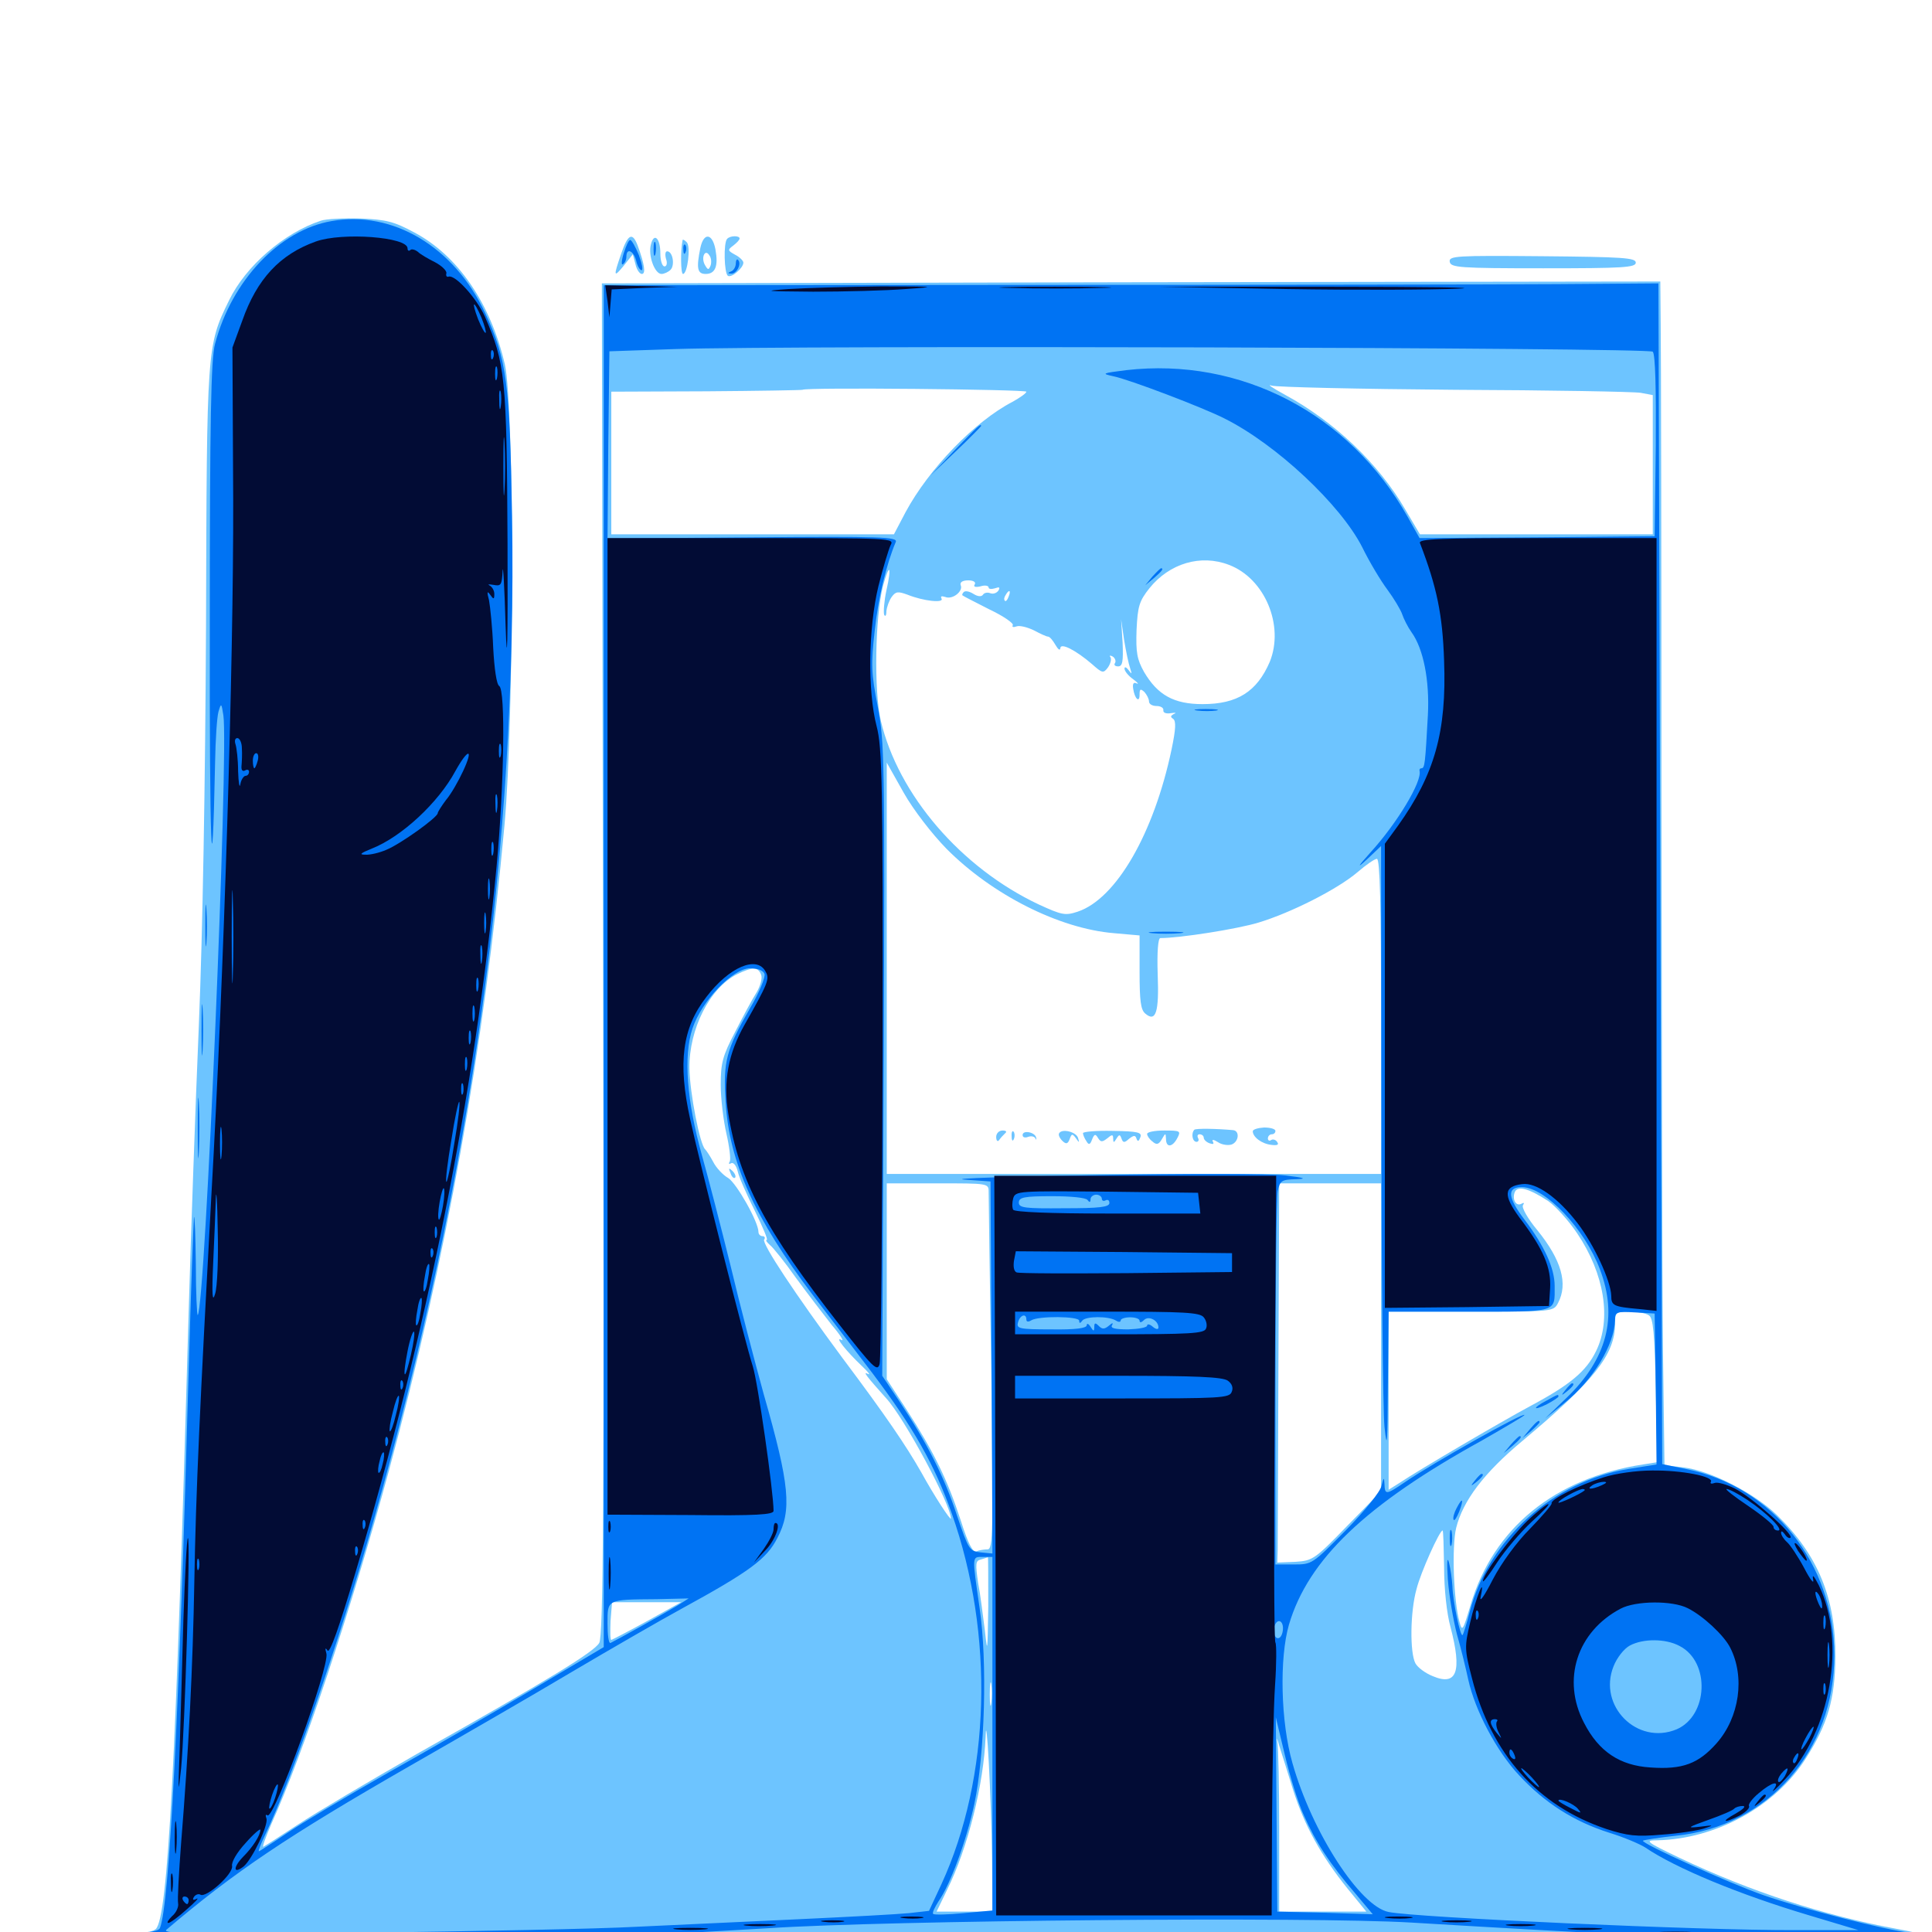 <svg xmlns="http://www.w3.org/2000/svg" viewBox="0 -1000 1000 1000">
	<path fill="#6dc4ff" d="M166.016 -885.742C147.07 -879.492 127.148 -862.305 118.555 -844.531C107.031 -820.898 107.031 -820.703 106.641 -676.758C106.25 -594.336 104.883 -516.602 102.93 -469.531C101.172 -428.125 98.828 -361.328 97.656 -321.094C91.016 -85.742 86.914 -7.812 80.664 -1.562C78.32 0.586 70.117 1.172 38.867 1.172C-1.562 1.172 -13.086 3.711 16.992 6.055C26.562 6.836 39.648 8.203 46.289 9.18C75.781 13.672 185.742 14.844 571.875 14.844C967.578 14.844 983.008 14.648 987.891 11.328C990.82 9.375 994.727 7.031 996.68 6.445C1003.711 3.906 999.414 1.562 982.031 -1.562C944.531 -8.398 906.055 -20.898 869.141 -38.477C851.953 -46.68 851.172 -47.461 857.617 -47.461C888.086 -48.047 918.945 -65.039 934.57 -89.648C946.094 -107.617 949.805 -120.703 950 -142.383C950.195 -172.656 941.016 -195.117 919.727 -215.82C908.008 -227.148 885.547 -238.672 871.68 -240.43L861.523 -241.602L860.742 -301.367C860.352 -334.18 860.156 -462.305 859.961 -585.742C859.961 -709.375 859.766 -820.312 859.57 -832.422L859.375 -854.297L585.547 -853.906L311.523 -853.32L312.109 -503.711C312.695 -217.969 312.305 -153.32 310.156 -149.609C307.422 -144.922 284.766 -131.055 215.82 -92.188C191.211 -78.125 163.477 -61.719 154.297 -55.664C145.117 -49.609 137.109 -44.531 136.328 -44.141C135.547 -43.75 137.5 -49.023 140.43 -55.859C157.227 -92.969 181.25 -165.234 201.172 -238.281C231.055 -348.633 250.586 -457.812 261.133 -573.047C266.211 -628.516 266.211 -789.844 261.328 -811.328C253.906 -843.164 236.914 -867.773 214.453 -879.688C203.906 -885.352 200 -886.328 186.523 -886.914C177.93 -887.109 168.75 -886.719 166.016 -885.742ZM752.93 -798.242C802.344 -798.047 845.703 -797.266 849.219 -796.68L855.469 -795.508V-759.57V-723.438H795.117H734.961L727.344 -736.328C713.477 -760.156 690.625 -781.836 665.039 -795.703C658.594 -799.219 655.469 -801.367 658.203 -800.391C660.938 -799.609 703.516 -798.633 752.93 -798.242ZM531.25 -797.266C531.25 -796.484 527.93 -794.141 524.023 -791.992C504.492 -781.836 480.859 -757.422 468.75 -734.961L462.695 -723.438H389.453H316.406V-760.352V-797.266L365.625 -797.461C392.773 -797.656 415.039 -798.047 415.43 -798.242C416.602 -799.609 531.25 -798.438 531.25 -797.266ZM636.133 -707.617C654.688 -700.586 664.844 -676.172 657.227 -657.422C650.586 -641.992 640.43 -635.547 622.461 -635.547C607.617 -635.547 599.219 -640.234 592.188 -652.148C588.477 -658.789 587.891 -662.305 588.281 -674.023C588.867 -686.133 589.648 -688.867 594.922 -695.508C605.273 -708.398 621.484 -713.281 636.133 -707.617ZM458.789 -694.336C457.617 -688.867 457.227 -683.203 457.617 -681.836C458.203 -680.664 458.789 -681.25 458.789 -683.594C458.984 -685.742 460.156 -689.062 461.523 -691.016C463.672 -693.945 464.844 -693.945 469.727 -692.188C477.93 -688.867 488.867 -687.695 487.305 -690.234C486.719 -691.406 487.305 -691.602 489.258 -691.016C492.969 -689.453 498.633 -693.945 497.266 -697.07C496.68 -698.633 498.242 -699.609 501.172 -699.609C503.906 -699.609 505.273 -698.633 504.492 -697.461C503.711 -696.289 504.883 -695.898 507.422 -696.484C509.766 -697.266 511.719 -696.875 511.719 -695.898C511.719 -695.117 513.086 -694.922 515.039 -695.508C517.188 -696.289 517.773 -696.094 516.797 -694.336C515.82 -692.969 514.062 -692.383 512.5 -692.969C511.133 -693.555 509.375 -693.164 508.789 -692.188C508.008 -691.016 506.055 -691.211 503.906 -692.578C501.758 -693.945 499.609 -694.336 498.828 -693.555C498.047 -692.773 497.852 -691.992 498.242 -691.797C498.633 -691.406 504.883 -688.281 512.109 -684.57C519.531 -681.055 524.805 -677.344 524.219 -676.367C523.633 -675.391 524.609 -675.195 526.172 -675.781C527.734 -676.367 531.641 -675.391 534.961 -673.828C538.281 -672.07 541.602 -670.508 542.383 -670.508C543.359 -670.508 544.922 -668.555 546.289 -666.211C547.656 -663.867 548.633 -663.086 548.828 -664.453C548.828 -667.578 556.836 -663.477 565.234 -656.25C570.508 -651.562 571.094 -651.367 573.438 -654.492C574.805 -656.445 575.391 -658.789 574.805 -659.766C574.023 -660.742 574.609 -660.938 575.977 -660.156C577.148 -659.375 577.734 -657.812 577.148 -656.836C576.367 -655.859 577.148 -655.078 578.711 -655.078C581.055 -655.078 581.445 -657.617 581.055 -667.383L580.273 -679.492L581.836 -668.75C582.812 -662.891 584.18 -656.25 584.961 -654.102C585.938 -650.977 585.938 -650.781 584.18 -653.125C583.008 -654.688 582.031 -655.078 582.031 -653.906C582.031 -652.734 583.984 -650.195 586.523 -648.438C588.867 -646.68 589.648 -645.703 588.281 -646.289C586.719 -647.07 586.133 -646.094 586.523 -643.555C587.305 -638.281 589.844 -635.938 589.844 -640.43C589.844 -643.359 590.234 -643.75 592.383 -641.797C593.555 -640.43 594.727 -638.281 594.727 -636.914C594.727 -635.547 596.484 -634.57 598.633 -634.57C600.781 -634.57 602.344 -633.594 602.148 -632.422C601.953 -631.055 603.516 -630.469 606.055 -630.859C608.398 -631.25 609.18 -631.055 607.617 -630.469C605.859 -629.492 605.664 -628.906 607.227 -627.93C608.789 -626.758 608.594 -622.656 606.445 -612.305C597.266 -568.555 577.734 -534.766 557.812 -528.125C551.367 -525.977 549.609 -526.367 537.695 -531.836C497.461 -550.781 464.844 -588.672 455.859 -627.148C452.344 -642.383 452.93 -680.859 457.031 -696.68C460.352 -708.984 461.719 -707.227 458.789 -694.336ZM492.578 -698.633C493.945 -699.219 494.141 -699.805 492.969 -699.805C491.797 -700 490.234 -699.414 489.648 -698.633C487.695 -696.68 488.086 -694.141 490.43 -694.141C491.406 -694.141 491.992 -694.922 491.406 -695.898C490.625 -696.875 491.406 -698.242 492.578 -698.633ZM522.07 -691.211C521.484 -689.453 520.508 -688.477 520.117 -689.062C519.531 -689.648 519.727 -690.82 520.508 -691.992C522.266 -695.117 523.438 -694.531 522.07 -691.211ZM489.844 -560.742C513.477 -536.914 548.242 -519.336 576.562 -516.992L589.844 -515.82V-496.875C589.844 -482.031 590.43 -477.344 592.773 -475.391C598.242 -470.703 600 -475.977 599.219 -495.703C598.828 -507.227 599.414 -514.453 600.586 -514.453C610.742 -514.453 640.43 -519.141 651.367 -522.461C668.164 -527.539 692.188 -539.648 702.734 -548.633C707.031 -552.344 711.523 -555.469 712.695 -555.469C714.258 -555.469 714.844 -531.445 714.844 -474.023V-392.383H586.914H458.984V-498.828V-605.273L467.773 -589.648C472.852 -580.664 482.422 -568.359 489.844 -560.742ZM393.945 -495.508C394.727 -493.75 393.555 -489.648 391.602 -486.328C389.453 -483.008 384.57 -473.828 380.469 -465.82C374.023 -453.516 373.047 -449.805 373.047 -438.477C373.047 -431.445 374.414 -420.117 375.977 -413.281C377.539 -406.445 378.32 -400 377.734 -398.828C376.953 -397.656 377.344 -397.266 378.32 -397.852C379.492 -398.633 381.055 -396.875 381.836 -393.75C382.422 -390.82 386.523 -381.641 390.625 -373.438C394.727 -365.039 397.656 -358.203 396.875 -358.203C396.094 -358.203 396.875 -357.031 398.438 -355.664C400.195 -354.297 406.25 -346.68 411.914 -338.672C417.773 -330.664 426.172 -319.727 430.469 -314.258C434.961 -308.984 437.109 -305.469 435.547 -306.445C431.641 -308.594 438.086 -300.586 446.094 -292.969C449.414 -289.844 450.781 -288.086 449.219 -288.867C446.289 -290.43 448.633 -287.5 458.594 -276.367C468.164 -266.016 492.188 -221.094 492.188 -214.062C492.188 -212.5 483.398 -225.977 476.758 -238.086C468.945 -251.758 458.789 -266.797 435.938 -297.266C411.523 -330.273 394.336 -356.25 395.508 -358.398C396.289 -359.375 395.703 -360.156 394.727 -360.156C393.555 -360.156 392.578 -361.133 392.578 -362.305C392.578 -367.578 381.25 -387.5 376.953 -390.234C374.219 -391.797 370.703 -395.508 369.141 -398.633C367.578 -401.562 365.625 -404.492 365.039 -405.078C362.305 -407.227 357.031 -434.375 356.836 -447.07C356.641 -467.383 367.383 -488.672 381.445 -495.703C389.453 -499.609 392.383 -499.609 393.945 -495.508ZM511.719 -383.203C511.719 -380.664 512.305 -338.086 513.086 -288.477C514.062 -207.031 514.062 -198.047 511.133 -198.047C509.57 -198.047 506.836 -197.656 505.469 -197.07C503.516 -196.289 501.172 -200.781 497.266 -213.086C490.43 -233.984 483.398 -248.438 469.531 -269.922L458.984 -286.133V-336.719V-387.5H485.352C511.328 -387.5 511.719 -387.5 511.719 -383.203ZM714.844 -307.812V-228.125L697.266 -210.156C680.469 -192.773 679.297 -192.188 670.508 -191.602L661.133 -191.211L661.328 -197.656C661.328 -200.977 661.523 -245.117 661.719 -295.703L662.109 -387.5H688.477H714.844ZM801.367 -378.32C805.273 -375.586 812.109 -367.969 816.406 -361.523C830.469 -340.625 834.18 -317.188 826.172 -300.781C821.094 -290.234 812.695 -283.203 791.797 -272.07C776.953 -264.062 735.156 -239.648 724.023 -232.227L718.75 -228.906V-275V-321.094H761.328C803.711 -321.094 804.102 -321.094 806.445 -325.586C811.719 -335.547 808.203 -347.852 795.703 -363.281C790.82 -369.141 787.5 -375 788.281 -376.172C789.062 -377.344 788.867 -377.734 787.5 -376.953C784.766 -375.391 782.617 -379.102 783.984 -382.812C785.352 -386.523 791.211 -384.961 801.367 -378.32ZM853.516 -319.141C855.664 -317.773 856.445 -310.156 857.031 -280.273L857.812 -243.164L850.391 -241.992C804.688 -234.961 772.852 -208.984 761.133 -169.141C757.227 -156.055 756.836 -155.273 755.469 -160.352C752.344 -171.484 751.367 -199.414 753.711 -209.18C757.227 -223.242 768.164 -237.695 787.891 -254.102C825 -285.156 835.938 -298.828 835.938 -314.844C835.938 -320.703 836.328 -321.094 843.359 -321.094C847.266 -321.094 851.953 -320.312 853.516 -319.141ZM747.461 -188.867C747.461 -177.539 748.828 -164.844 750.781 -157.812C756.836 -134.766 754.102 -127.148 741.602 -132.422C737.695 -133.984 733.789 -136.914 732.617 -139.062C729.688 -144.531 729.883 -165.82 733.203 -177.539C735.352 -186.133 745.117 -207.812 746.68 -207.812C747.07 -207.812 747.266 -199.219 747.461 -188.867ZM511.523 -168.359C511.133 -144.727 511.133 -143.555 509.766 -156.055C508.789 -163.672 507.422 -174.805 506.25 -180.859C504.883 -190.43 504.883 -192.188 507.617 -192.773C509.375 -193.359 510.938 -193.75 511.328 -193.945C511.523 -193.945 511.523 -182.422 511.523 -168.359ZM334.961 -160.938C325.391 -155.664 316.992 -151.367 316.406 -151.172C315.82 -151.172 315.82 -155.469 316.016 -160.938L316.797 -170.703H334.57H352.539ZM664.062 -157.227C664.062 -158.203 663.281 -158.984 662.109 -158.984C661.133 -158.984 660.156 -157.617 660.156 -155.859C660.156 -154.297 661.133 -153.516 662.109 -154.102C663.281 -154.688 664.062 -156.055 664.062 -157.227ZM513.086 -118.555C512.695 -115.43 512.305 -117.578 512.305 -122.852C512.305 -128.32 512.695 -130.664 513.086 -128.32C513.477 -125.781 513.477 -121.484 513.086 -118.555ZM513.477 -38.477L513.672 -10.547H499.219H484.766L490.234 -21.875C500.977 -43.555 509.18 -76.367 510.156 -101.172C510.547 -116.797 513.086 -69.336 513.477 -38.477ZM669.336 -73.438C675.195 -55.078 683.789 -39.453 697.656 -22.266L707.227 -10.547H684.57H662.109V-52.148C662.109 -74.805 661.719 -95.703 661.133 -98.438C660.547 -101.172 661.133 -100.195 662.109 -96.484C663.281 -92.773 666.602 -82.422 669.336 -73.438ZM618.164 -415.234C616.406 -413.281 617.188 -408.984 619.336 -408.984C620.312 -408.984 620.703 -409.961 620.117 -410.938C619.531 -412.109 619.922 -412.891 620.898 -412.891C622.07 -412.891 623.047 -412.109 623.047 -411.133C623.047 -410.156 624.414 -408.789 626.172 -408.203C627.93 -407.617 628.516 -407.812 627.734 -409.18C627.148 -410.352 628.32 -410.156 630.469 -408.789C632.422 -407.422 635.742 -407.031 637.5 -407.617C641.211 -408.984 641.797 -414.648 638.281 -415.039C629.688 -415.82 618.945 -416.016 618.164 -415.234ZM648.438 -414.453C648.438 -411.523 652.93 -408.008 658.008 -407.422C660.938 -407.031 662.109 -407.422 661.133 -408.789C660.547 -409.961 658.984 -410.547 658.008 -409.961C657.031 -409.18 656.25 -409.766 656.25 -410.742C656.25 -411.914 657.227 -412.891 658.203 -412.891C659.375 -412.891 660.156 -413.672 660.156 -414.648C660.156 -415.625 657.617 -416.406 654.297 -416.406C651.172 -416.211 648.438 -415.43 648.438 -414.453ZM515.625 -411.523C515.625 -409.57 516.406 -408.789 517.188 -409.961C517.969 -411.133 519.336 -412.5 520.312 -413.477C521.289 -414.258 520.703 -414.844 518.945 -414.844C516.992 -414.844 515.625 -413.281 515.625 -411.523ZM523.633 -411.719C523.633 -409.57 524.219 -408.984 524.805 -410.547C525.391 -411.914 525.195 -413.672 524.609 -414.258C524.023 -415.039 523.438 -413.867 523.633 -411.719ZM529.297 -412.5C529.297 -411.328 530.469 -410.938 532.031 -411.523C533.594 -412.109 535.352 -411.914 535.938 -410.742C536.328 -409.766 536.523 -409.961 536.328 -411.133C535.742 -414.062 529.297 -415.234 529.297 -412.5ZM548.242 -413.477C547.656 -412.695 548.438 -410.938 549.805 -409.57C551.758 -407.617 552.734 -407.812 553.711 -410.547C554.688 -413.281 555.078 -413.281 556.836 -410.938C558.594 -408.398 558.789 -408.398 558.008 -410.938C557.227 -414.062 549.805 -416.016 548.242 -413.477ZM560.547 -413.477C560.547 -412.695 561.328 -410.742 562.305 -409.375C563.477 -407.227 564.258 -407.422 565.234 -410.156C566.406 -413.086 566.992 -413.281 568.359 -410.938C569.727 -408.789 570.508 -408.789 573.047 -410.742C575.586 -412.891 576.172 -412.891 576.172 -410.742C576.172 -408.398 576.562 -408.398 577.93 -410.742C579.297 -412.891 579.688 -412.891 580.469 -410.742C581.25 -408.398 582.031 -408.398 584.375 -410.547C586.914 -412.5 587.695 -412.5 588.281 -410.547C588.867 -408.984 589.453 -409.18 590.234 -411.328C591.211 -413.867 589.062 -414.453 575.977 -414.648C567.578 -414.844 560.547 -414.258 560.547 -413.477ZM593.75 -413.086C593.75 -412.109 594.922 -410.352 596.484 -409.18C598.633 -407.227 599.805 -407.617 601.367 -410.352C603.32 -413.672 603.32 -413.672 603.516 -410.547C603.516 -405.859 606.836 -406.055 609.375 -410.938C611.328 -414.648 610.938 -414.844 602.539 -414.844C597.656 -414.844 593.75 -414.062 593.75 -413.086ZM378.125 -392.773C378.711 -390.82 379.883 -389.844 380.469 -390.43C381.055 -391.016 380.469 -392.578 379.102 -393.945C377.148 -395.703 376.953 -395.508 378.125 -392.773ZM321.484 -868.555C317.383 -856.641 317.578 -856.055 323.047 -862.695L327.539 -868.359L328.906 -863.281C329.492 -860.547 331.055 -858.203 332.227 -858.203C334.375 -858.203 333.594 -863.281 330.078 -872.852C327.344 -880.078 325 -878.906 321.484 -868.555ZM336.914 -873.438C335.352 -867.773 338.867 -858.203 342.383 -858.203C343.75 -858.203 345.898 -859.18 347.07 -860.352C349.414 -862.695 348.242 -869.922 345.312 -869.922C344.336 -869.922 344.141 -868.164 344.727 -866.016C345.508 -863.867 345.117 -862.109 343.945 -862.109C342.773 -862.109 341.797 -865.039 341.797 -868.75C341.797 -876.758 338.477 -879.883 336.914 -873.438ZM362.5 -871.68C360.352 -861.133 360.938 -858.203 365.234 -858.203C370.312 -858.203 371.875 -862.305 370.312 -870.898C368.75 -879.297 364.258 -879.883 362.5 -871.68ZM367.773 -862.5C366.797 -860.156 366.406 -860.156 364.844 -862.891C362.695 -866.797 365.039 -871.484 367.188 -867.773C368.164 -866.602 368.359 -864.062 367.773 -862.5ZM376.367 -876.367C374.414 -874.414 374.805 -858.594 376.758 -857.227C378.711 -856.055 384.766 -861.328 384.766 -864.062C384.766 -865.039 382.812 -866.992 380.469 -868.164C376.562 -870.312 376.562 -870.703 379.492 -872.852C381.25 -874.219 382.812 -875.781 382.812 -876.562C382.812 -878.125 377.93 -878.125 376.367 -876.367ZM353.32 -875.781C352.148 -870.312 352.344 -858.203 353.516 -858.203C355.859 -858.203 357.617 -872.461 355.469 -874.609C354.297 -875.781 353.516 -876.172 353.32 -875.781ZM750.391 -864.453C750.977 -861.523 755.273 -861.133 798.828 -861.133C840.039 -861.133 846.68 -861.523 846.68 -864.062C846.68 -866.602 839.844 -866.992 798.242 -867.383C753.516 -867.773 749.805 -867.578 750.391 -864.453Z"/>
	<path fill="#0073f3" d="M171.484 -885.547C144.727 -880.859 119.922 -854.883 111.328 -822.07C109.18 -814.453 108.594 -782.422 108.594 -676.562C108.398 -560.938 109.766 -527.93 111.328 -605.273C111.523 -617.188 112.305 -628.906 113.086 -631.641C114.453 -636.328 114.648 -636.133 115.625 -629.688C118.359 -611.133 106.25 -323.242 102.344 -319.336C101.953 -318.945 101.367 -330.664 101.367 -345.703C101.172 -360.547 100.781 -371.484 100.391 -369.922C100.195 -368.359 98.828 -332.812 97.656 -290.82C92.773 -112.891 87.695 -14.648 82.812 -2.148C82.031 0.195 73.828 0.977 40.43 2.344L-0.977 3.906L18.555 5.469C42.383 7.422 241.211 5.664 304.688 2.93C329.883 1.953 371.68 -0.391 397.461 -1.953C459.961 -6.055 677.93 -8.008 730.469 -4.883C834.766 1.367 874.414 3.125 922.852 4.297C951.953 5.078 978.711 6.055 982.422 6.836C988.867 8.203 1000 5.664 1000 2.93C1000 2.344 994.922 1.172 988.867 0.391C975.977 -0.977 933.398 -11.914 913.086 -18.945C896.094 -24.805 849.219 -45.898 850.391 -47.266C850.977 -47.656 858.398 -48.828 867.188 -49.805C915.039 -54.492 949.609 -93.75 949.414 -143.359C949.414 -190.625 917.578 -230.664 872.656 -239.648L860.352 -242.188L859.375 -547.656L858.398 -853.32L805.664 -852.93C776.758 -852.734 653.906 -852.539 532.812 -852.539L312.5 -852.344V-499.805V-147.461L275 -125.195C254.297 -112.891 220.703 -93.555 200.195 -82.031C179.883 -70.508 156.641 -56.641 148.828 -51.367C141.016 -46.094 134.375 -41.797 133.984 -41.797C133.594 -41.797 134.961 -45.508 137.109 -50C150.781 -78.32 175.391 -149.805 193.555 -213.672C244.336 -392.383 267.773 -563.477 265.039 -733.203C263.867 -801.953 262.305 -814.062 250.977 -838.281C234.961 -872.266 203.32 -891.211 171.484 -885.547ZM855.469 -817.969C856.836 -816.602 857.227 -798.242 857.031 -769.141L856.445 -722.461L795.703 -721.875L734.766 -721.484L728.516 -732.617C698.438 -785.938 642.188 -815.234 582.812 -808.398C570.508 -806.836 569.922 -806.641 576.172 -805.273C584.18 -803.711 622.656 -789.062 633.789 -783.398C660.742 -769.922 693.945 -738.672 705.078 -716.797C708.789 -709.18 714.648 -699.414 718.164 -694.727C721.484 -690.234 725 -684.375 725.781 -682.031C726.562 -679.688 728.711 -675.391 730.664 -672.656C736.719 -664.258 740.039 -647.852 739.062 -629.688C737.695 -605.078 737.5 -602.344 735.742 -602.344C734.961 -602.344 734.57 -601.758 734.766 -600.977C736.133 -595.508 723.242 -574.023 709.375 -558.789C702.539 -551.172 702.148 -550.195 707.617 -555.273L714.844 -562.109L715.039 -419.531C715.039 -341.211 715.82 -270.117 716.602 -261.523C717.969 -248.633 718.164 -252.539 718.359 -283.594L718.75 -321.094H760.547C806.836 -321.094 804.688 -320.508 804.688 -334.375C804.688 -343.555 799.414 -355.078 789.062 -368.75C780.273 -380.273 779.883 -385.547 787.695 -385.547C799.805 -385.547 820.312 -363.867 828.125 -342.969C837.5 -318.359 831.836 -296.68 810.742 -276.367L799.805 -265.82L809.766 -273.828C824.805 -285.938 835.547 -303.906 835.938 -316.797C835.938 -320.898 836.719 -321.289 846.289 -320.703L856.445 -320.117L857.031 -281.055L857.422 -241.992L842.773 -239.648C804.102 -233.398 770.508 -203.32 760.742 -165.82C759.18 -159.57 757.422 -154.102 757.031 -153.711C755.859 -152.539 751.953 -171.289 751.758 -179.102C751.562 -182.617 750.781 -188.086 750 -191.211C749.023 -194.727 748.828 -191.406 749.414 -182.422C750 -174.414 752.148 -161.719 754.102 -154.102C756.25 -146.68 758.789 -136.133 759.961 -130.664C763.477 -114.648 774.609 -93.555 786.328 -81.055C799.414 -66.992 814.453 -57.227 833.008 -51.367C840.625 -49.023 848.828 -45.508 851.562 -43.75C867.383 -33.008 900.391 -19.336 936.523 -8.594L961.914 -0.977H928.711C881.445 -0.781 733.203 -7.422 718.75 -10.352C703.906 -13.281 679.102 -51.562 668.945 -87.5C662.891 -108.594 662.109 -141.797 667.188 -159.18C677.148 -192.773 706.641 -221.094 767.188 -254.492C779.102 -261.328 789.062 -267.188 789.062 -267.578C789.062 -269.336 741.992 -242.969 727.148 -232.812C717.383 -226.172 716.797 -226.172 716.602 -231.836C716.406 -235.547 716.211 -235.547 715.039 -230.859C714.453 -227.93 706.25 -217.773 696.484 -207.812C679.297 -190.43 679.102 -190.234 669.727 -190.234H660.156V-283.789C660.156 -335.156 660.742 -380.078 661.328 -383.398C662.5 -388.867 663.281 -389.453 670.703 -389.648C676.758 -389.844 675.391 -390.43 665.039 -391.602C657.617 -392.578 614.062 -392.578 568.359 -391.797C522.656 -391.016 491.602 -390.039 499.023 -389.453L512.695 -388.477L513.281 -292.188L513.672 -195.898L507.617 -196.484C501.758 -197.07 501.367 -197.852 495.312 -215.625C488.867 -235.352 479.883 -253.125 465.43 -274.805L456.641 -287.891L457.422 -451.562C458.008 -606.836 457.812 -616.016 454.297 -634.375C450.977 -651.367 450.781 -656.055 452.734 -673.438C454.492 -690.234 458.789 -708.008 463.672 -719.531C464.648 -722.07 455.859 -722.461 389.648 -721.875L314.453 -721.289L314.844 -769.727L315.43 -818.164L349.609 -819.336C408.789 -821.289 853.32 -820.117 855.469 -817.969ZM395.703 -495.898C396.289 -494.336 392.969 -486.133 388.086 -477.93C375.977 -456.836 374.219 -450.586 375.586 -429.688C377.344 -398.633 390.625 -369.336 420.703 -329.688C429.492 -318.164 443.359 -300 451.562 -289.258C472.656 -261.328 483.789 -241.797 492.578 -216.797C514.844 -153.906 512.695 -80.078 487.305 -24.805L480.859 -10.938L470.508 -9.766C464.648 -9.18 439.258 -7.812 414.062 -6.641C388.867 -5.469 350.977 -3.711 330.078 -2.734C309.18 -1.562 244.922 -0.391 187.5 0.391C100.977 1.172 83.594 0.977 86.133 -1.172C121.484 -31.25 149.219 -49.805 212.109 -85.938C237.695 -100.586 275.586 -122.461 295.898 -134.57C316.406 -146.68 341.797 -161.328 352.539 -167.188C388.281 -186.719 396.875 -193.164 402.344 -203.906C409.961 -218.359 408.789 -231.25 395.312 -278.32C390.625 -295.312 382.812 -325.195 378.125 -344.922C373.242 -364.648 366.602 -390.43 363.281 -402.148C355.469 -430.078 353.711 -453.32 358.398 -467.578C363.086 -481.836 379.297 -498.828 388.281 -498.828C392.188 -498.828 395.117 -497.656 395.703 -495.898ZM562.891 -378.906C563.867 -377.539 564.453 -377.539 564.453 -379.297C564.453 -380.469 565.82 -381.641 567.383 -381.641C568.945 -381.641 570.312 -380.664 570.312 -379.492C570.312 -378.516 571.289 -378.125 572.266 -378.711C573.438 -379.297 574.219 -378.711 574.219 -377.344C574.219 -375.195 569.141 -374.609 550.781 -374.609C530.469 -374.414 527.344 -374.805 527.344 -377.539C527.344 -380.273 530.078 -380.859 544.531 -380.859C554.297 -380.859 562.109 -380.078 562.891 -378.906ZM598.828 -379.688C597.852 -378.711 595.312 -378.711 592.578 -379.688C587.5 -381.641 586.719 -380.469 590.039 -375.781C591.602 -373.438 592.383 -373.438 593.164 -375.391C593.945 -377.344 594.727 -377.344 596.875 -375.586C599.023 -373.828 599.609 -374.023 599.609 -375.977C599.609 -378.32 600 -378.32 601.367 -375.977C602.734 -374.023 603.32 -374.023 604.492 -375.781C606.25 -378.711 601.367 -382.227 598.828 -379.688ZM586.914 -377.539C585.352 -380.078 576.172 -380.469 576.172 -377.93C576.172 -374.805 580.859 -373.047 581.641 -375.586C582.422 -377.734 582.812 -377.734 584.18 -375.586C584.961 -374.219 586.328 -373.633 586.914 -374.219C587.695 -375 587.695 -376.367 586.914 -377.539ZM614.258 -377.734C612.695 -380.273 607.422 -380.273 607.422 -377.93C607.422 -376.758 608.398 -375.391 609.766 -374.609C611.133 -373.633 611.328 -374.023 610.352 -375.781C609.18 -377.734 609.57 -378.125 612.109 -377.148C614.062 -376.367 615.039 -376.562 614.258 -377.734ZM618.555 -375.391C619.141 -376.758 618.945 -378.516 618.359 -379.102C617.773 -379.883 617.188 -378.711 617.383 -376.562C617.383 -374.414 617.969 -373.828 618.555 -375.391ZM578.711 -347.656C579.688 -349.219 572.656 -349.805 553.711 -349.805C539.258 -349.609 527.344 -349.609 527.148 -349.609C527.148 -349.414 526.758 -348.047 526.367 -346.289C525.977 -343.75 527.734 -343.164 534.961 -342.969C539.844 -342.969 544.531 -343.945 545.312 -345.117C546.484 -346.875 546.875 -346.875 546.875 -345.117C546.875 -343.555 549.414 -342.578 552.734 -342.578C556.055 -342.578 558.594 -343.555 558.594 -344.727C558.594 -346.289 559.375 -346.289 561.133 -344.922C563.867 -342.578 567.969 -342.773 571.875 -345.117C573.047 -346.094 574.219 -345.898 574.219 -344.922C574.219 -343.945 576.758 -343.164 579.883 -343.164C584.18 -343.164 585.547 -344.141 585.352 -346.875C585.156 -350.977 583.789 -351.367 580.273 -348.047C578.711 -346.484 578.125 -346.484 578.711 -347.656ZM592.773 -346.875C592.773 -348.047 591.602 -349.414 590.234 -350C588.477 -350.586 587.695 -349.609 588.281 -347.656C588.867 -343.945 592.773 -343.359 592.773 -346.875ZM599.609 -343.945C599.609 -344.727 598.633 -346.875 597.656 -348.438C596.094 -350.977 595.703 -350.977 595.703 -348.047C595.703 -346.289 596.68 -344.141 597.656 -343.555C598.828 -342.969 599.609 -342.969 599.609 -343.945ZM611.914 -346.484C612.5 -348.633 612.109 -350.391 611.133 -350.391C610.156 -350.391 609.375 -348.633 609.375 -346.484C609.375 -344.336 609.766 -342.578 610.156 -342.578C610.547 -342.578 611.328 -344.336 611.914 -346.484ZM617.773 -343.945C618.359 -344.922 618.164 -346.875 617.383 -348.242C616.016 -350.195 615.43 -350.195 614.258 -348.438C613.477 -347.266 613.672 -345.312 614.844 -344.141C615.82 -343.164 617.188 -342.969 617.773 -343.945ZM632.227 -347.852C629.102 -349.805 621.289 -350.391 620.312 -348.633C619.727 -347.852 620.312 -346.094 621.484 -344.531C623.047 -342.188 623.242 -342.188 622.266 -345.117C621.68 -346.875 622.07 -348.438 623.047 -348.438C624.219 -348.438 625 -347.656 625 -346.875C625 -345.898 627.734 -345.117 630.859 -344.922C635.156 -344.922 636.719 -345.703 636.523 -348.047C636.523 -350.195 636.133 -350.391 635.352 -348.828C634.961 -347.656 633.398 -347.07 632.227 -347.852ZM604.688 -343.164C605.273 -343.75 605.469 -345.312 605.078 -346.68C604.297 -348.828 603.906 -348.828 602.734 -346.68C600.977 -344.141 602.734 -341.211 604.688 -343.164ZM531.25 -316.992C531.25 -315.82 532.227 -315.625 533.789 -316.602C537.5 -318.945 558.594 -318.75 558.594 -316.406C558.594 -314.844 559.18 -315.039 560.156 -316.406C561.719 -318.75 573.828 -318.945 577.734 -316.406C578.906 -315.625 580.078 -315.625 580.078 -316.602C580.078 -317.383 582.227 -318.164 584.961 -318.164C587.695 -318.164 589.844 -317.383 589.844 -316.406C589.844 -315.234 590.82 -315.43 592.188 -316.797C594.531 -319.141 599.609 -316.602 599.609 -312.891C599.609 -311.719 598.242 -311.914 596.68 -313.281C595.117 -314.648 593.75 -314.844 593.75 -313.867C593.75 -312.891 589.453 -312.109 583.984 -311.914C577.148 -311.914 574.609 -312.5 575.586 -314.062C576.367 -315.43 575.781 -315.43 574.023 -313.867C571.68 -311.914 570.508 -311.914 568.75 -313.672C566.992 -315.43 566.406 -315.43 566.406 -313.281C566.406 -310.742 566.016 -310.742 564.453 -313.281C563.477 -314.844 562.5 -315.234 562.5 -314.062C562.5 -312.5 556.641 -311.719 544.141 -311.914C527.344 -311.914 525.977 -312.305 526.953 -315.625C527.93 -319.336 531.25 -320.508 531.25 -316.992ZM613.281 -314.844C613.281 -317.383 611.719 -318.164 606.445 -318.164C601.562 -318.164 599.805 -317.383 600.586 -315.625C601.172 -314.062 601.562 -312.5 601.562 -312.109C601.562 -311.719 602.93 -311.328 604.492 -311.328C606.25 -311.328 606.836 -312.5 606.25 -314.844C605.273 -317.969 605.273 -317.969 607.422 -314.844C608.594 -312.891 610.352 -311.328 611.328 -311.328C612.5 -311.328 613.281 -312.891 613.281 -314.844ZM621.875 -312.891C622.266 -313.672 622.07 -315.625 620.898 -317.188C619.531 -319.531 619.141 -319.336 619.141 -316.211C619.141 -312.891 618.75 -312.891 617.188 -315.234C615.625 -317.773 615.234 -317.578 615.234 -314.844C615.234 -311.328 619.922 -309.961 621.875 -312.891ZM574.219 -281.641C574.219 -284.961 572.461 -285.352 550.781 -285.352C529.297 -285.352 527.344 -284.961 527.344 -281.641C527.344 -278.516 529.102 -278.125 544.922 -278.125C557.617 -278.125 562.5 -278.711 562.5 -280.664C562.5 -282.031 563.086 -282.227 564.062 -281.055C564.844 -280.078 567.383 -278.906 569.922 -278.516C573.047 -278.125 574.219 -278.906 574.219 -281.641ZM599.414 -283.203C596.484 -284.961 578.32 -285.938 577.344 -284.18C575 -280.469 580.273 -278.32 593.359 -277.93C601.172 -277.734 607.812 -277.93 608.203 -278.32C608.789 -278.711 607.617 -280.859 606.055 -283.008C603.906 -285.742 602.734 -286.133 602.148 -284.375C601.562 -283.203 600.391 -282.422 599.414 -283.203ZM618.555 -283.008C616.992 -286.914 611.328 -286.914 611.328 -282.812C611.328 -281.25 612.109 -280.273 613.086 -280.859C614.062 -281.641 615.234 -280.859 615.82 -279.688C616.211 -278.32 617.383 -277.734 618.164 -278.516C618.945 -279.297 619.141 -281.25 618.555 -283.008ZM625 -280.859C625 -282.422 624.219 -284.375 623.047 -284.961C622.07 -285.547 621.094 -284.375 621.094 -282.227C621.094 -279.883 622.07 -278.125 623.047 -278.125C624.219 -278.125 625 -279.297 625 -280.859ZM630.859 -280.859C630.859 -282.617 630.078 -283.984 628.906 -283.984C627.93 -283.984 626.953 -283.203 626.953 -282.227C626.953 -281.055 627.93 -279.688 628.906 -279.102C630.078 -278.516 630.859 -279.297 630.859 -280.859ZM513.672 -102.539V-11.133L498.828 -9.766C490.625 -8.984 483.398 -8.789 483.008 -9.375C482.422 -9.961 483.789 -12.695 485.742 -15.82C491.797 -24.414 500.195 -47.07 504.297 -66.211C509.766 -91.797 511.133 -140.039 507.031 -167.773C503.125 -195.117 502.93 -194.141 508.789 -194.141H513.672ZM350.586 -168.945C344.531 -165.234 318.555 -150.781 316.016 -149.609C315.039 -149.219 314.453 -153.711 314.453 -159.57C314.453 -172.266 313.867 -172.07 339.844 -172.266L356.445 -172.656ZM664.062 -157.227C664.062 -155.078 663.281 -152.93 662.305 -152.344C660.156 -150.977 658.398 -155.078 659.766 -158.594C661.133 -162.305 664.062 -161.328 664.062 -157.227ZM869.336 -148.047C885.352 -139.844 884.18 -111.914 867.773 -104.883C847.461 -96.484 826.953 -116.992 835.156 -137.5C836.914 -141.992 840.625 -146.68 843.555 -148.242C850.391 -151.953 862.109 -151.953 869.336 -148.047ZM674.805 -60.547C680.859 -46.68 688.672 -34.766 701.367 -20.117L710.547 -9.18L685.938 -9.961L661.133 -10.547L660.742 -60.938L660.352 -111.133L665.039 -91.602C667.578 -80.859 671.875 -66.797 674.805 -60.547ZM494.141 -766.992L481.445 -753.711L494.727 -766.406C501.953 -773.242 507.812 -779.297 507.812 -779.492C507.812 -781.055 505.859 -779.102 494.141 -766.992ZM596.484 -701.562L592.773 -697.07L597.266 -700.781C601.367 -704.297 602.539 -705.859 600.977 -705.859C600.586 -705.859 598.633 -703.906 596.484 -701.562ZM619.727 -632.227C616.602 -632.617 618.75 -633.008 624.023 -633.008C629.492 -633.008 631.836 -632.617 629.492 -632.227C626.953 -631.836 622.656 -631.836 619.727 -632.227ZM596.289 -516.992C592.188 -517.383 595.508 -517.773 603.516 -517.773C611.523 -517.773 614.844 -517.383 610.938 -516.992C606.836 -516.602 600.195 -516.602 596.289 -516.992ZM810.352 -280.664C807.812 -277.539 808.008 -277.344 811.133 -279.883C814.258 -282.422 815.234 -283.984 813.672 -283.984C813.281 -283.984 811.719 -282.422 810.352 -280.664ZM800.391 -275C792.969 -271.094 793.359 -269.531 800.781 -273.242C804.102 -275 806.641 -276.758 806.641 -277.148C806.641 -278.516 806.445 -278.32 800.391 -275ZM791.797 -260.156L788.086 -255.664L792.578 -259.375C794.922 -261.523 796.875 -263.477 796.875 -263.867C796.875 -265.43 795.312 -264.258 791.797 -260.156ZM782.031 -252.344L778.32 -247.852L782.812 -251.562C786.914 -255.078 788.086 -256.641 786.523 -256.641C786.133 -256.641 784.18 -254.688 782.031 -252.344ZM763.477 -233.789C760.938 -230.664 761.133 -230.469 764.258 -233.008C767.383 -235.547 768.359 -237.109 766.797 -237.109C766.406 -237.109 764.844 -235.547 763.477 -233.789ZM753.906 -219.336C752.734 -217.188 751.953 -214.453 752.344 -213.477C752.734 -212.5 753.906 -214.258 755.273 -217.578C757.812 -224.219 757.031 -225.391 753.906 -219.336ZM750.391 -203.906C750.391 -200.195 750.781 -198.633 751.367 -200.586C751.758 -202.344 751.758 -205.469 751.367 -207.422C750.781 -209.18 750.391 -207.617 750.391 -203.906ZM322.852 -868.945C321.68 -865.234 321.484 -862.5 322.461 -863.281C323.438 -863.867 324.219 -865.625 324.219 -867.188C324.219 -871.875 327.93 -870.312 329.297 -865.039C329.883 -862.305 331.25 -860.156 332.031 -860.156C333.008 -860.156 332.227 -863.672 330.664 -867.969C328.906 -872.266 326.953 -875.781 326.172 -875.781C325.391 -875.781 324.023 -872.656 322.852 -868.945ZM338.281 -870.898C338.281 -867.773 338.672 -866.602 339.258 -868.555C339.648 -870.312 339.648 -873.047 339.258 -874.414C338.672 -875.586 338.281 -874.219 338.281 -870.898ZM353.711 -870.703C353.711 -868.555 354.297 -867.969 354.883 -869.531C355.469 -870.898 355.273 -872.656 354.688 -873.242C354.102 -874.023 353.516 -872.852 353.711 -870.703ZM380.859 -863.672C380.859 -861.914 379.688 -859.961 378.516 -859.57C376.562 -858.789 376.562 -858.398 378.516 -858.398C381.25 -858.203 383.984 -863.477 382.031 -865.43C381.445 -866.211 380.859 -865.234 380.859 -863.672ZM106.25 -521.289C106.25 -511.719 106.445 -507.422 106.836 -511.914C107.227 -516.406 107.227 -524.414 106.836 -529.492C106.445 -534.57 106.25 -531.055 106.25 -521.289ZM104.297 -466.602C104.297 -454.883 104.492 -450.195 104.883 -456.445C105.273 -462.695 105.273 -472.266 104.883 -477.93C104.492 -483.594 104.297 -478.516 104.297 -466.602ZM102.344 -415.82C102.344 -401.953 102.539 -396.484 102.93 -403.711C103.32 -410.938 103.32 -422.461 102.93 -429.102C102.539 -435.742 102.344 -429.883 102.344 -415.82Z"/>
	<path fill="#020c35" d="M163.477 -875C144.922 -868.359 133.008 -855.664 125.391 -833.984L120.312 -820.117L120.703 -741.016C120.898 -656.641 116.016 -496.875 109.375 -380.664C103.516 -273.242 101.367 -227.734 100.586 -181.445C99.805 -136.914 97.656 -94.336 93.75 -46.094C92.578 -30.664 91.797 -16.602 92.188 -14.844C92.578 -13.086 91.211 -9.961 89.062 -8.203C87.109 -6.25 86.133 -4.688 87.109 -4.688C88.086 -4.688 92.383 -7.812 96.68 -11.719C100.977 -15.43 103.32 -17.969 101.758 -17.188C100 -16.211 99.414 -16.602 100.391 -18.164C101.172 -19.336 102.734 -19.922 103.711 -19.336C106.641 -17.383 120.898 -30.078 120.117 -34.18C119.727 -36.133 122.461 -41.016 127.148 -46.094C131.25 -50.781 134.766 -53.711 134.766 -52.93C134.766 -50 130.859 -43.945 125.781 -38.867C120.508 -33.398 120.703 -29.688 126.172 -33.984C130.664 -37.891 139.062 -55.469 137.891 -58.789C137.305 -60.352 137.5 -61.133 138.477 -60.352C141.992 -58.398 170.703 -137.695 168.945 -144.141C168.164 -146.875 168.359 -147.461 169.531 -145.703C170.703 -143.945 175.391 -157.227 184.18 -186.719C221.094 -310.938 245.898 -434.766 257.031 -551.562C260.938 -593.555 261.719 -642.773 258.398 -644.922C257.031 -645.703 255.859 -653.711 255.273 -664.844C254.883 -675 253.711 -686.133 253.125 -689.258C251.953 -693.75 252.148 -694.336 253.711 -692.188C255.469 -689.648 255.859 -689.648 255.859 -692.578C255.859 -694.336 254.688 -696.289 253.516 -696.875C252.148 -697.656 252.93 -697.656 255.469 -697.266C259.375 -696.484 259.766 -697.266 260.156 -704.492C260.352 -708.984 261.133 -696.094 261.719 -675.586C262.5 -651.953 262.891 -667.578 262.695 -718.555C262.305 -804.688 261.523 -811.914 250.977 -836.133C246.68 -845.703 235.742 -857.812 232.227 -856.836C231.25 -856.445 230.664 -857.227 231.055 -858.594C231.25 -859.961 228.516 -862.5 225.195 -864.258C221.68 -866.016 217.578 -868.359 216.211 -869.727C214.648 -870.898 212.891 -871.289 212.305 -870.508C211.523 -869.922 210.938 -870.312 210.938 -871.484C210.938 -877.344 177.148 -879.883 163.477 -875ZM249.219 -835.547C250.781 -831.641 251.758 -828.125 251.367 -827.734C250.977 -827.344 249.219 -830.469 247.461 -834.766C243.75 -844.531 245.117 -845.117 249.219 -835.547ZM255.273 -814.844C254.688 -813.281 254.102 -813.867 254.102 -816.016C253.906 -818.164 254.492 -819.336 255.078 -818.555C255.664 -817.969 255.859 -816.211 255.273 -814.844ZM257.227 -804.102C256.641 -802.148 256.25 -803.32 256.25 -806.445C256.25 -809.766 256.641 -811.133 257.227 -809.961C257.617 -808.594 257.617 -805.859 257.227 -804.102ZM259.18 -789.453C258.789 -786.914 258.398 -788.477 258.398 -792.773C258.203 -797.07 258.594 -799.023 259.18 -797.266C259.57 -795.312 259.57 -791.797 259.18 -789.453ZM261.133 -746.484C260.742 -739.648 260.547 -745.117 260.547 -758.594C260.547 -772.07 260.742 -777.539 261.133 -770.898C261.523 -764.062 261.523 -753.125 261.133 -746.484ZM125.195 -612.695C125.391 -609.57 125.195 -605.664 125 -603.516C124.805 -601.367 125.586 -600.586 126.758 -601.172C127.93 -601.953 128.906 -601.562 128.906 -600.586C128.906 -599.414 128.125 -598.438 127.148 -598.438C126.172 -598.438 124.805 -596.484 124.414 -594.141C124.023 -591.602 123.438 -594.727 123.242 -600.781C123.242 -606.836 122.461 -613.086 121.875 -614.844C121.289 -616.602 121.68 -617.969 122.852 -617.969C124.023 -617.969 125.195 -615.625 125.195 -612.695ZM259.18 -608.789C258.594 -606.836 258.203 -608.008 258.203 -611.133C258.203 -614.453 258.594 -615.82 259.18 -614.648C259.57 -613.281 259.57 -610.547 259.18 -608.789ZM133.398 -606.25C132.812 -604.102 132.031 -602.344 131.641 -602.344C131.25 -602.344 130.859 -604.102 130.859 -606.25C130.859 -608.398 131.641 -610.156 132.617 -610.156C133.594 -610.156 133.984 -608.398 133.398 -606.25ZM239.648 -600.781C237.305 -595.703 233.398 -588.867 230.859 -585.938C228.516 -582.812 226.562 -579.688 226.562 -579.102C226.562 -576.953 207.227 -563.086 200 -560.156C196.484 -558.594 191.406 -557.422 189.062 -557.617C185.742 -557.617 186.523 -558.398 192.383 -560.742C207.812 -566.797 226.953 -584.57 235.742 -600.977C242.383 -612.891 245.312 -612.891 239.648 -600.781ZM257.227 -580.469C256.836 -577.93 256.445 -579.492 256.445 -583.789C256.25 -588.086 256.641 -590.039 257.227 -588.281C257.617 -586.328 257.617 -582.812 257.227 -580.469ZM255.273 -558.008C254.688 -556.055 254.297 -557.227 254.297 -560.352C254.297 -563.672 254.688 -565.039 255.273 -563.867C255.664 -562.5 255.664 -559.766 255.273 -558.008ZM120.508 -495.312C120.312 -484.961 119.922 -493.945 119.922 -515.43C119.922 -536.914 120.312 -545.508 120.508 -534.375C120.898 -523.242 120.898 -505.664 120.508 -495.312ZM253.32 -535.547C252.93 -533.008 252.539 -534.961 252.539 -539.844C252.539 -544.727 252.93 -546.68 253.32 -544.336C253.711 -541.797 253.711 -537.891 253.32 -535.547ZM251.367 -517.969C250.977 -515.43 250.586 -517.383 250.586 -522.266C250.586 -527.148 250.977 -529.102 251.367 -526.758C251.758 -524.219 251.758 -520.312 251.367 -517.969ZM249.414 -502.344C249.023 -499.805 248.633 -501.367 248.633 -505.664C248.438 -509.961 248.828 -511.914 249.414 -510.156C249.805 -508.203 249.805 -504.688 249.414 -502.344ZM247.461 -487.695C246.875 -485.742 246.484 -486.914 246.484 -490.039C246.484 -493.359 246.875 -494.727 247.461 -493.555C247.852 -492.188 247.852 -489.453 247.461 -487.695ZM245.508 -472.07C244.922 -470.117 244.531 -471.68 244.531 -475.391C244.531 -479.102 244.922 -480.664 245.508 -478.906C245.898 -476.953 245.898 -473.828 245.508 -472.07ZM243.555 -460.352C242.969 -458.398 242.578 -459.57 242.578 -462.695C242.578 -466.016 242.969 -467.383 243.555 -466.211C243.945 -464.844 243.945 -462.109 243.555 -460.352ZM241.602 -446.68C241.016 -444.727 240.625 -445.898 240.625 -449.023C240.625 -452.344 241.016 -453.711 241.602 -452.539C241.992 -451.172 241.992 -448.438 241.602 -446.68ZM239.648 -433.984C239.062 -432.617 238.672 -433.594 238.672 -436.328C238.672 -439.062 239.062 -440.039 239.648 -438.867C240.039 -437.5 240.039 -435.156 239.648 -433.984ZM235.156 -408.203C233.398 -396.68 231.445 -387.891 231.055 -388.281C230.469 -388.672 231.641 -398.438 233.594 -409.766C235.352 -421.289 237.305 -430.078 237.695 -429.688C238.281 -429.297 237.109 -419.531 235.156 -408.203ZM114.648 -401.758C114.258 -397.656 113.867 -400.586 113.867 -408.008C113.867 -415.625 114.258 -418.75 114.648 -415.43C115.039 -411.914 115.039 -405.664 114.648 -401.758ZM111.328 -330.273C109.961 -325.586 109.57 -329.492 110.352 -346.484C110.938 -358.789 111.523 -373.828 111.719 -379.688C111.914 -385.547 112.5 -378.32 112.695 -363.477C113.086 -348.828 112.5 -333.789 111.328 -330.273ZM229.297 -375.977C228.516 -371.484 227.539 -368.164 227.148 -368.75C226.562 -369.336 226.758 -373.242 227.539 -377.734C228.32 -382.227 229.297 -385.352 229.688 -384.961C230.273 -384.57 230.078 -380.469 229.297 -375.977ZM225.977 -359.766C225.391 -358.398 225 -359.375 225 -362.109C225 -364.844 225.391 -365.82 225.977 -364.648C226.367 -363.281 226.367 -360.938 225.977 -359.766ZM224.023 -350C223.438 -348.438 222.852 -349.023 222.852 -351.172C222.656 -353.32 223.242 -354.492 223.828 -353.711C224.414 -353.125 224.609 -351.367 224.023 -350ZM221.484 -337.891C220.898 -333.789 219.922 -331.055 219.336 -331.641C218.945 -332.031 219.141 -335.547 219.922 -339.453C220.508 -343.555 221.484 -346.289 222.07 -345.703C222.461 -345.312 222.266 -341.797 221.484 -337.891ZM217.578 -320.312C216.992 -316.211 216.016 -313.477 215.43 -314.062C215.039 -314.453 215.234 -317.969 216.016 -321.875C216.602 -325.977 217.578 -328.711 218.164 -328.125C218.555 -327.734 218.359 -324.219 217.578 -320.312ZM212.695 -298.828C211.328 -292.773 209.961 -288.281 209.57 -288.672C208.984 -289.062 209.766 -294.531 210.938 -300.586C212.109 -306.641 213.672 -311.133 214.258 -310.742C214.844 -310.156 214.062 -304.688 212.695 -298.828ZM208.398 -281.641C207.812 -280.078 207.227 -280.664 207.227 -282.812C207.031 -284.961 207.617 -286.133 208.203 -285.352C208.789 -284.766 208.984 -283.008 208.398 -281.641ZM204.883 -267.578C203.711 -262.5 202.344 -258.789 201.758 -259.18C201.367 -259.766 201.953 -264.258 203.32 -269.141C204.492 -274.219 205.859 -277.93 206.445 -277.539C206.836 -276.953 206.25 -272.461 204.883 -267.578ZM200.586 -252.344C200 -250.781 199.414 -251.367 199.414 -253.516C199.219 -255.664 199.805 -256.836 200.391 -256.055C200.977 -255.469 201.172 -253.711 200.586 -252.344ZM198.047 -242.188C197.461 -239.258 196.484 -237.305 195.898 -237.695C195.508 -238.281 195.703 -241.016 196.484 -243.75C197.07 -246.68 198.047 -248.633 198.633 -248.242C199.023 -247.656 198.828 -244.922 198.047 -242.188ZM188.867 -209.375C188.281 -207.812 187.695 -208.398 187.695 -210.547C187.5 -212.695 188.086 -213.867 188.672 -213.086C189.258 -212.5 189.453 -210.742 188.867 -209.375ZM184.961 -195.703C184.375 -194.141 183.789 -194.727 183.789 -196.875C183.594 -199.023 184.18 -200.195 184.766 -199.414C185.352 -198.828 185.547 -197.07 184.961 -195.703ZM102.93 -187.891C102.344 -186.523 101.953 -187.5 101.953 -190.234C101.953 -192.969 102.344 -193.945 102.93 -192.773C103.32 -191.406 103.32 -189.062 102.93 -187.891ZM142.383 -69.336C141.211 -65.82 139.844 -63.477 139.453 -63.867C139.062 -64.258 139.648 -67.383 140.82 -70.898C141.992 -74.414 143.359 -76.758 143.75 -76.367C144.141 -75.977 143.555 -72.852 142.383 -69.336ZM97.656 -16.406C97.656 -15.43 97.266 -14.453 96.875 -14.453C96.289 -14.453 95.312 -15.43 94.727 -16.406C94.141 -17.578 94.531 -18.359 95.508 -18.359C96.68 -18.359 97.656 -17.578 97.656 -16.406ZM314.453 -844.141L315.43 -835.742L316.016 -842.969L316.602 -850.195L333.594 -850.977L350.586 -851.562L332.031 -851.953L313.281 -852.344ZM408.203 -850.391C417.383 -850.977 438.867 -851.562 456.055 -851.758C484.57 -851.758 485.742 -851.562 468.75 -850.391C458.594 -849.609 437.109 -849.023 420.898 -849.023C395.898 -849.219 393.945 -849.414 408.203 -850.391ZM523.047 -850.977C509.766 -851.172 520.117 -851.562 545.898 -851.562C571.68 -851.562 582.422 -851.172 569.922 -850.977C557.422 -850.586 536.328 -850.586 523.047 -850.977ZM666.016 -850.391L600.586 -851.562H689.453C738.281 -851.562 767.773 -851.172 754.883 -850.586C741.992 -850 701.953 -849.805 666.016 -850.391ZM314.453 -468.75V-216.016L357.422 -215.82C391.406 -215.43 400.391 -216.016 400.391 -217.969C400.391 -227.734 392.188 -284.961 389.648 -292.773C385.742 -304.883 362.109 -398.242 357.227 -420.703C350.781 -450 353.125 -467.969 365.625 -483.984C377.344 -499.414 391.797 -505.664 396.289 -497.07C398.438 -493.359 397.656 -491.211 385.352 -469.531C376.953 -454.688 374.219 -440.234 376.953 -423.633C382.422 -389.258 396.289 -363.086 434.375 -314.453C451.953 -291.992 454.102 -289.844 455.273 -293.945C456.055 -296.484 456.641 -369.141 456.836 -455.273C457.031 -595.117 456.641 -613.086 453.711 -624.219C449.023 -642.188 449.414 -675 454.688 -696.68C457.031 -706.055 459.961 -715.625 460.938 -717.773C463.086 -721.484 461.719 -721.484 388.672 -721.484H314.453ZM734.961 -718.945C743.75 -696.094 746.68 -681.836 747.461 -658.008C748.828 -621.289 742.578 -599.219 723.633 -572.656L716.797 -563.281V-443.164V-323.047L759.375 -323.438L801.758 -324.023L802.344 -333.203C802.93 -343.75 799.023 -353.32 786.523 -369.727C777.93 -381.445 778.32 -385.938 787.891 -387.109C795.117 -388.086 806.445 -380.078 816.602 -366.797C825 -355.859 833.789 -336.914 833.984 -329.297C833.984 -324.219 835.156 -323.633 848.242 -322.461L857.422 -321.484V-521.484V-721.484H795.703C745.312 -721.484 734.18 -721.094 734.961 -718.945ZM515.039 -284.375C515.234 -225.586 515.43 -139.453 515.43 -93.164L515.625 -8.594H586.914H658.203L658.398 -58.008C658.594 -84.961 659.18 -116.406 659.961 -127.734C660.742 -139.062 660.742 -148.828 660.156 -149.805C659.375 -150.586 659.375 -205.273 659.766 -271.289L660.547 -391.406H587.695H514.648ZM620.703 -377.344L621.289 -371.875H573.438C543.359 -371.875 525.195 -372.656 524.414 -373.828C523.828 -375 523.828 -377.539 524.414 -379.688C525.586 -383.594 526.953 -383.594 572.852 -383.203L620.117 -382.617ZM637.695 -346.484V-341.602L583.203 -341.016C553.125 -340.82 527.539 -340.82 526.172 -341.406C524.805 -341.992 524.414 -344.336 524.805 -347.266L525.781 -352.344L581.836 -351.953L637.695 -351.367ZM623.047 -318.164C624.414 -316.602 625 -313.867 624.219 -312.305C623.242 -309.766 616.211 -309.375 574.219 -309.375H525.391V-315.234V-321.094H573.047C612.695 -321.094 621.094 -320.703 623.047 -318.164ZM635.547 -285.352C637.695 -283.789 638.477 -281.641 637.5 -279.492C636.328 -276.367 631.445 -276.172 580.859 -276.172H525.391V-282.031V-287.891H578.711C618.945 -287.891 632.812 -287.305 635.547 -285.352ZM830.078 -235.352C817.188 -231.25 802.539 -224.023 803.125 -221.875C803.32 -221.094 798.242 -215.234 791.992 -208.789C784.961 -201.758 777.148 -191.016 772.656 -182.422C768.164 -173.633 765.625 -170.117 766.406 -173.633C768.945 -185.352 764.062 -173.633 760.938 -160.156C758.008 -147.656 758.008 -146.289 761.914 -131.25C771.875 -92.188 795.898 -65.234 831.445 -53.32C842.383 -49.805 846.875 -49.219 860.156 -50.391C868.945 -50.977 878.711 -52.539 881.836 -53.516C887.305 -55.273 887.305 -55.469 879.883 -54.492C872.852 -53.711 873.242 -54.102 884.18 -58.008C890.82 -60.352 896.875 -62.891 897.656 -63.867C898.438 -64.648 900.391 -65.234 902.148 -65.234C903.906 -65.039 902.148 -63.477 898.438 -61.328C890.234 -56.836 892.188 -56.055 900.586 -60.352C903.711 -62.109 905.859 -64.258 905.273 -65.234C904.688 -66.016 907.031 -69.141 910.352 -71.875C917.188 -77.734 921.68 -78.711 917.969 -73.633C916.602 -71.68 919.336 -74.023 923.828 -78.906C947.656 -103.906 955.664 -150 941.406 -179.492C938.867 -184.375 937.891 -185.547 938.477 -182.422C939.062 -179.688 936.914 -182.422 933.789 -188.477C930.664 -194.336 926.562 -200.391 925 -201.758C923.242 -203.32 921.875 -205.469 921.875 -206.641C921.875 -207.812 922.656 -207.422 923.828 -205.859C924.805 -204.297 926.172 -203.516 926.758 -204.102C928.516 -205.859 906.836 -225 898.047 -229.492C893.75 -231.641 889.062 -233.008 887.5 -232.422C885.938 -231.836 884.961 -232.031 885.547 -233.008C887.305 -235.742 870.508 -239.062 855.078 -238.867C847.07 -238.867 836.133 -237.305 830.078 -235.352ZM854.102 -235.742C856.445 -236.133 854.102 -236.523 848.633 -236.523C843.359 -236.523 841.211 -236.133 844.336 -235.742C847.266 -235.352 851.562 -235.352 854.102 -235.742ZM871.68 -235.742C872.852 -236.328 871.875 -236.719 869.141 -236.719C866.406 -236.719 865.43 -236.328 866.797 -235.742C867.969 -235.352 870.312 -235.352 871.68 -235.742ZM829.102 -231.25C823.828 -228.906 820.703 -228.906 824.219 -231.25C825.781 -232.227 828.516 -233.008 830.078 -233.008C832.031 -233.008 831.641 -232.422 829.102 -231.25ZM820.117 -228.516C818.164 -226.758 806.641 -221.484 806.641 -222.266C806.641 -223.633 816.797 -229.102 819.141 -229.297C820.117 -229.297 820.508 -228.906 820.117 -228.516ZM904.492 -223.633C914.453 -216.992 923.633 -207.812 920.312 -207.812C918.945 -207.812 917.969 -208.594 917.969 -209.766C917.969 -210.742 912.109 -215.625 904.883 -220.508C897.656 -225.391 892.578 -229.297 893.75 -229.297C894.922 -229.297 899.805 -226.758 904.492 -223.633ZM943.164 -168.75C943.164 -166.797 942.578 -167.188 941.406 -169.727C939.062 -175 939.062 -178.125 941.406 -174.609C942.383 -173.047 943.164 -170.312 943.164 -168.75ZM873.633 -167.578C881.445 -163.672 892.188 -153.711 895.508 -147.266C903.32 -132.031 900.391 -111.133 888.477 -97.656C879.102 -87.109 870.898 -83.984 854.297 -85.156C838.477 -86.133 827.539 -93.359 819.922 -108.203C808.203 -130.469 816.211 -155.469 838.867 -167.383C846.68 -171.484 865.625 -171.68 873.633 -167.578ZM765.039 -162.5C764.453 -160.938 763.867 -161.523 763.867 -163.672C763.672 -165.82 764.258 -166.992 764.844 -166.211C765.43 -165.625 765.625 -163.867 765.039 -162.5ZM944.727 -157.617C944.141 -155.664 943.75 -156.836 943.75 -159.961C943.75 -163.281 944.141 -164.648 944.727 -163.477C945.117 -162.109 945.117 -159.375 944.727 -157.617ZM946.68 -138.086C946.289 -134.961 945.898 -137.5 945.898 -143.359C945.898 -149.219 946.289 -151.758 946.68 -148.828C947.07 -145.703 947.07 -141.016 946.68 -138.086ZM944.727 -123.438C944.141 -122.07 943.75 -123.047 943.75 -125.781C943.75 -128.516 944.141 -129.492 944.727 -128.32C945.117 -126.953 945.117 -124.609 944.727 -123.438ZM774.805 -108.984C774.219 -108.203 774.414 -105.859 775.586 -103.516C777.539 -99.609 777.539 -99.609 774.609 -103.125C770.898 -107.812 770.703 -110.156 773.828 -110.156C775 -110.156 775.391 -109.57 774.805 -108.984ZM936.523 -100.391C934.766 -97.266 933.008 -94.531 932.422 -94.531C932.031 -94.531 932.812 -97.266 934.57 -100.391C936.328 -103.711 938.086 -106.25 938.672 -106.25C939.062 -106.25 938.281 -103.711 936.523 -100.391ZM783.984 -91.406C784.57 -89.844 784.375 -89.062 783.203 -89.648C782.031 -90.234 781.25 -91.602 781.25 -92.773C781.25 -95.508 782.617 -94.922 783.984 -91.406ZM930.273 -89.648C929.688 -87.891 928.711 -86.914 928.32 -87.5C927.734 -88.086 927.93 -89.258 928.711 -90.43C930.469 -93.555 931.641 -92.969 930.273 -89.648ZM792.969 -79.883C795.508 -77.148 797.07 -75 796.484 -75C796.094 -75 793.555 -77.148 791.016 -79.883C788.477 -82.617 786.914 -84.766 787.5 -84.766C787.891 -84.766 790.43 -82.617 792.969 -79.883ZM923.828 -80.664C922.461 -78.516 921.094 -77.148 920.508 -77.734C919.922 -78.32 920.508 -80.078 921.875 -81.836C925.391 -85.938 926.367 -85.547 923.828 -80.664ZM816.797 -63.672C818.945 -61.133 818.359 -61.328 813.086 -64.062C809.57 -65.82 806.641 -67.578 806.641 -67.969C806.641 -69.727 814.648 -66.406 816.797 -63.672ZM826.172 -59.375C824.609 -60.352 822.461 -61.328 821.289 -61.328C820.312 -61.328 820.703 -60.352 822.266 -59.375C823.828 -58.398 826.172 -57.422 827.148 -57.422C828.32 -57.422 827.734 -58.398 826.172 -59.375ZM863.281 -52.344C863.281 -53.906 851.953 -54.688 848.438 -53.32C845.898 -52.344 847.852 -51.758 854.102 -51.758C859.18 -51.562 863.281 -51.953 863.281 -52.344ZM790.43 -212.695C781.445 -203.906 767.578 -185.156 767.578 -181.641C767.578 -180.664 770.898 -184.961 775 -191.406C779.102 -197.656 787.109 -207.031 792.773 -212.305C798.438 -217.383 802.344 -221.484 801.367 -221.484C800.586 -221.484 795.508 -217.578 790.43 -212.695ZM314.844 -209.766C314.844 -207.031 315.234 -206.055 315.82 -207.422C316.211 -208.594 316.211 -210.938 315.82 -212.305C315.234 -213.477 314.844 -212.5 314.844 -209.766ZM400.391 -208.398C400.391 -206.641 398.047 -202.148 395.312 -198.242L390.234 -191.211L396.289 -197.656C401.367 -202.93 404.492 -211.719 401.367 -211.719C400.781 -211.719 400.391 -210.352 400.391 -208.398ZM94.922 -161.523C94.336 -138.086 93.359 -107.617 92.969 -93.555C92.188 -71.484 92.188 -70.312 93.75 -84.766C95.703 -105.273 98.633 -203.906 97.266 -203.906C96.68 -203.906 95.703 -184.766 94.922 -161.523ZM930.664 -197.266C932.617 -194.531 934.375 -192.188 934.961 -192.188C936.328 -192.188 931.641 -199.805 929.492 -201.172C928.32 -201.758 928.906 -200.195 930.664 -197.266ZM315.039 -185.352C315.039 -177.93 315.43 -175 315.82 -179.102C316.211 -183.008 316.211 -189.258 315.82 -192.773C315.43 -196.094 315.039 -192.969 315.039 -185.352ZM909.961 -67.773C907.422 -64.648 907.617 -64.453 910.742 -66.992C913.867 -69.531 914.844 -71.094 913.281 -71.094C912.891 -71.094 911.328 -69.531 909.961 -67.773ZM90.43 -48.633C90.43 -41.211 90.82 -38.281 91.211 -42.383C91.602 -46.289 91.602 -52.539 91.211 -56.055C90.82 -59.375 90.43 -56.25 90.43 -48.633ZM88.477 -25.195C88.477 -20.898 88.867 -19.336 89.258 -21.875C89.648 -24.219 89.648 -27.734 89.258 -29.688C88.672 -31.445 88.281 -29.492 88.477 -25.195ZM467.383 -7.227C464.258 -7.617 466.406 -8.008 471.68 -8.008C477.148 -8.008 479.492 -7.617 477.148 -7.227C474.609 -6.836 470.312 -6.836 467.383 -7.227ZM718.359 -7.227C714.844 -7.617 717.188 -8.008 723.633 -8.008C730.078 -8.008 733.008 -7.617 730.078 -7.227C727.148 -6.836 721.875 -6.836 718.359 -7.227ZM426.367 -5.273C423.242 -5.664 425.391 -6.055 430.664 -6.055C436.133 -6.055 438.477 -5.664 436.133 -5.273C433.594 -4.883 429.297 -4.883 426.367 -5.273ZM747.656 -5.273C744.141 -5.664 746.875 -6.055 753.906 -6.055C760.938 -6.055 763.672 -5.664 760.352 -5.273C756.836 -4.883 750.977 -4.883 747.656 -5.273ZM386.133 -3.32C382.812 -3.711 386.133 -4.102 393.555 -4.102C401.172 -4.102 403.906 -3.711 399.805 -3.32C395.898 -2.93 389.648 -2.93 386.133 -3.32ZM780.859 -3.32C777.344 -3.711 780.078 -4.102 787.109 -4.102C794.141 -4.102 796.875 -3.711 793.555 -3.32C790.039 -2.93 784.18 -2.93 780.859 -3.32ZM350.195 -1.367C346.094 -1.758 349.414 -2.148 357.422 -2.148C365.43 -2.148 368.75 -1.758 364.844 -1.367C360.742 -0.977 354.102 -0.977 350.195 -1.367ZM813.086 -1.367C808.984 -1.758 812.305 -2.148 820.312 -2.148C828.32 -2.148 831.641 -1.758 827.734 -1.367C823.633 -0.977 816.992 -0.977 813.086 -1.367ZM304.297 0.586C298.633 0.195 302.734 0 313.477 0C324.219 0 328.906 0.195 323.828 0.586C318.75 0.977 309.961 0.977 304.297 0.586ZM858.984 0.586C854.297 0.195 858.008 -0.195 867.188 -0.195C876.367 -0.195 880.078 0.195 875.586 0.586C870.898 0.977 863.477 0.977 858.984 0.586ZM160.156 3.125L114.258 4.297L163.086 4.492C190.039 4.492 220.703 3.906 231.445 3.125L250.977 1.758L228.516 1.953C216.211 1.953 185.352 2.539 160.156 3.125ZM268.164 2.539C265.039 2.148 267.188 1.758 272.461 1.758C277.93 1.758 280.273 2.148 277.93 2.539C275.391 2.93 271.094 2.93 268.164 2.539ZM67.969 4.492C64.453 4.102 66.797 3.711 73.242 3.711C79.688 3.711 82.617 4.102 79.688 4.492C76.758 4.883 71.484 4.883 67.969 4.492Z"/>
</svg>